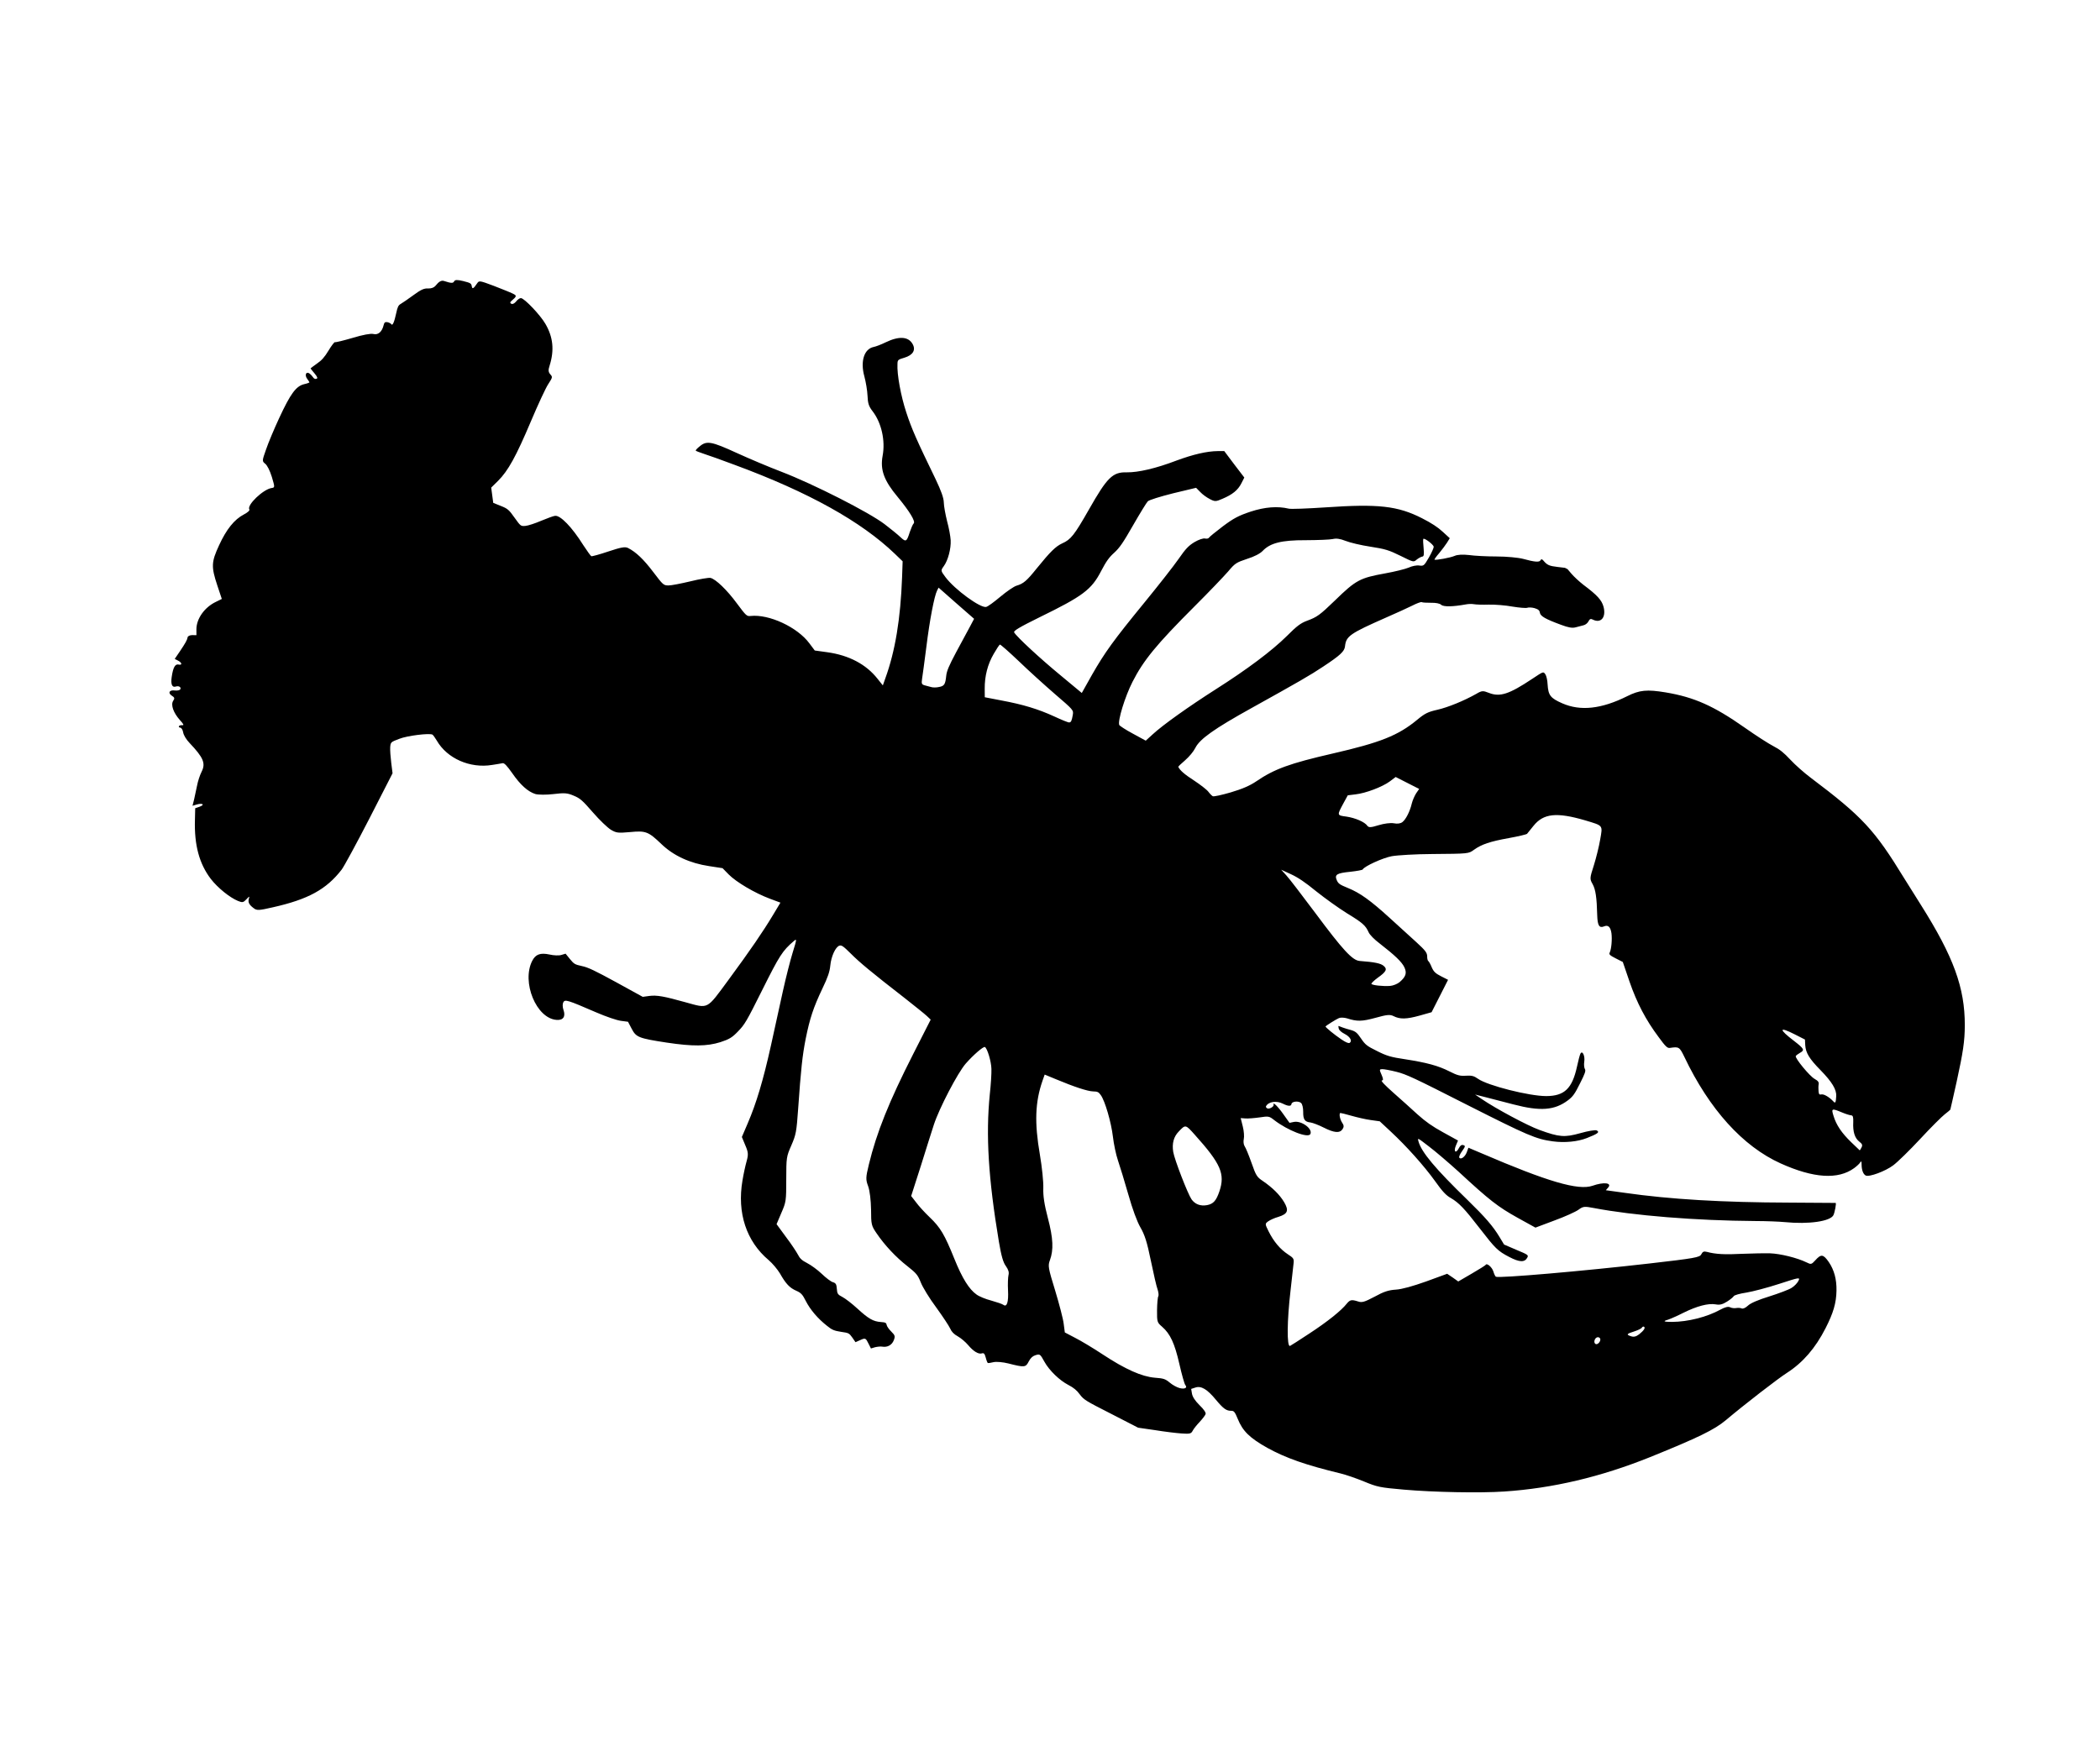 <svg width="257" height="215" xmlns="http://www.w3.org/2000/svg" xmlns:xlink="http://www.w3.org/1999/xlink" xml:space="preserve" overflow="hidden"><defs><clipPath id="clip0"><path d="M1799.92 1779.27 1743.76 1889.68 1546.83 1789.5 1602.99 1679.09Z" fill-rule="nonzero" clip-rule="nonzero"/></clipPath><clipPath id="clip1"><path d="M1799.92 1779.27 1743.76 1889.68 1546.83 1789.5 1602.99 1679.09Z" fill-rule="evenodd" clip-rule="evenodd"/></clipPath><clipPath id="clip2"><path d="M1799.92 1779.27 1743.76 1889.68 1546.83 1789.5 1602.99 1679.09Z" fill-rule="evenodd" clip-rule="evenodd"/></clipPath></defs><g transform="translate(-1544 -1677)"><g><g clip-path="url(#clip0)"><g clip-path="url(#clip1)"><g clip-path="url(#clip2)"><path d="M34.383 219.961C30.812 219.029 29.518 218.598 27.776 217.718 23.687 215.648 20.927 212.698 17.079 206.246 16.407 205.107 15.509 203.641 15.113 202.968 11.438 196.999 10.696 194.963 9.316 187.183 9.143 186.182 8.764 184.733 8.471 183.939 8.074 182.852 7.936 182.214 7.936 181.351 7.936 180.713 7.746 178.833 7.505 177.176 6.849 172.587 6.987 169.982 8.039 166.618 8.747 164.376 9.23 163.617 10.61 162.599 13.422 160.511 14.837 158.355 14.975 155.922 15.061 154.335 14.888 153.956 13.715 153.265 13.284 153.024 12.853 152.662 12.749 152.472 12.542 152.075 12.508 152.11 13.974 151.281 16.941 149.608 17.769 148.78 17.907 147.331 17.976 146.572 18.045 146.434 18.701 146.02 20.133 145.071 21.755 143.673 22.617 142.638 23.359 141.741 23.704 141.482 24.825 140.999 27.603 139.792 29.345 138.256 33.21 133.633 36.643 129.527 38.109 128.147 40.473 126.853 41.318 126.387 42.077 125.749 43.095 124.679 43.871 123.851 44.51 123.075 44.51 122.937 44.51 122.816 44.406 122.488 44.268 122.212 44.13 121.936 43.941 120.953 43.837 120.038 43.699 118.675 43.509 117.899 43.216 117.537 43.199 117.502 42.716 117.675 42.129 117.916 41.473 118.175 40.732 118.348 40.18 118.348 38.972 118.348 37.057 119.348 32.692 122.298 27.241 125.973 25.895 126.853 24.239 127.784 22.048 129.027 21.392 129.268 20.806 129.044 19.633 128.595 19.132 128.871 15.354 131.959 14.354 132.787 13.129 133.754 12.646 134.116 12.145 134.478 11.731 134.858 11.731 134.961 11.731 135.082 11.524 135.548 11.283 136.014 11.007 136.531 10.869 136.997 10.938 137.238 11.041 137.618 10.506 138.619 9.523 139.912 9.333 140.154 9.126 140.534 9.057 140.775 8.988 141.017 8.643 141.758 8.281 142.414 7.919 143.087 7.418 144.294 7.177 145.123 6.918 145.933 6.607 146.692 6.487 146.796 6.349 146.917 6.193 147.279 6.124 147.607 6.038 148.09 6.09 148.28 6.331 148.452 6.676 148.711 6.711 149.418 6.469 151.454 6.366 152.368 6.228 152.834 5.952 153.145 5.728 153.386 5.434 153.731 5.279 153.904 5.124 154.094 4.813 154.232 4.572 154.232 4.244 154.232 4.14 154.318 4.14 154.594 4.14 155.715 3.157 155.957 2.156 155.077 1.518 154.508 1.225 153.731 0.863 151.644 0.742 151.023 0.5 150.16 0.311 149.712L-0.035 148.883 0.345 147.848C0.707 146.865 0.725 146.606 0.431 145.916 0.345 145.692 0.38 145.606 0.569 145.606 0.863 145.606 1.087 145.054 1.38 143.622 1.501 143.052 2.036 141.689 2.588 140.603 3.14 139.516 3.761 138.118 3.968 137.497 4.227 136.807 4.554 136.221 4.865 135.979 5.296 135.617 6.383 134.202 6.383 133.995 6.383 133.961 5.952 134.012 5.417 134.15 4.882 134.271 4.175 134.392 3.83 134.426L3.192 134.478 2.881 133.357C2.657 132.58 2.553 131.649 2.553 130.338 2.553 127.008 3.381 124.783 6.728 119.193 7.867 117.278 8.85 115.518 8.902 115.26 9.23 113.897 10.041 112.568 11.335 111.274 12.456 110.17 12.991 109.791 14.492 109.049 15.492 108.566 16.389 108.169 16.493 108.169 16.613 108.169 16.752 107.997 16.803 107.79 16.855 107.565 17.286 107.151 17.769 106.841 18.494 106.392 18.977 106.237 20.512 106.03 21.53 105.892 24.498 105.305 27.103 104.736 33.02 103.442 34.797 103.166 37.971 103.011L40.507 102.907 39.748 99.56C39.058 96.455 37.989 92.677 37.644 92.159 37.523 91.987 36.781 92.453 34.59 94.092 29.88 97.645 28.69 98.232 26.137 98.249 24.791 98.266 24.187 98.353 23.393 98.663 22.565 98.974 21.824 99.077 19.339 99.198 17.666 99.284 16.131 99.405 15.924 99.474 15.716 99.526 14.699 100.578 13.646 101.786L11.766 103.994 11.99 104.667C12.128 105.029 12.232 105.668 12.232 106.099 12.249 106.806 12.18 106.927 11.524 107.462 10.489 108.342 9.696 108.687 8.781 108.687L7.97 108.687 7.091 106.858 6.193 105.029 6.556 104.322C7.177 103.132 8.281 101.82 9.885 100.337 11.869 98.543 13.301 96.835 13.922 95.575 14.664 94.005 15.561 93.712 20.064 93.505 23.704 93.332 24.36 93.195 25.257 92.47 25.964 91.918 26.775 91.642 29.414 91.073 31.329 90.676 31.812 90.469 32.416 89.83 32.641 89.589 33.589 89.071 34.521 88.674 35.453 88.278 36.315 87.846 36.419 87.691 36.885 87.139 36.263 83.309 35.435 81.618 34.987 80.704 34.969 80.704 34.314 80.808 33.451 80.946 32.002 80.635 31.105 80.118 30.691 79.876 29.846 79.238 29.225 78.668 28.586 78.116 27.758 77.478 27.361 77.271 26.878 77.012 26.24 76.339 25.274 75.08 22.082 70.871 21.134 69.698 19.615 68.179 18.166 66.713 15.992 65.04 14.802 64.522 14.371 64.315 14.302 64.349 13.75 64.936 12.991 65.73 12.266 65.781 11.8 65.074 11.214 64.194 11.662 63.142 13.111 62.038 13.595 61.675 14.129 61.192 14.284 60.985 15.026 60.054 16.596 60.312 18.011 61.606 18.529 62.072 19.391 62.711 19.943 63.021 20.771 63.487 21.03 63.746 21.358 64.436 22.117 66.04 23.842 67.472 25.671 68.007 27.344 68.507 28.293 69.525 29.328 71.94 30.242 74.045 31.002 75.27 31.329 75.149 31.45 75.097 31.968 75.132 32.468 75.201 33.727 75.408 33.814 75.356 33.555 74.459 33.434 74.062 33.193 72.958 33.02 72.009 32.589 69.629 32.589 62.055 33.02 57.88 33.193 56.276 33.382 53.584 33.451 51.928 33.589 48.495 33.762 47.943 34.797 47.512 35.125 47.356 35.435 47.27 35.47 47.322 35.504 47.356 35.453 47.839 35.366 48.409 35.28 48.961 35.038 50.755 34.866 52.359 33.745 61.917 34.021 69.318 35.694 74.804L36.074 76.046 37.816 76.857C42.474 79.013 46.287 80.221 49.806 80.652L50.72 80.773 50.289 79.824C49.34 77.771 49.306 75.391 50.186 72.855L50.686 71.405 50.203 70.422C49.099 68.214 49.237 64.384 50.479 62.486 50.738 62.089 50.703 61.986 49.875 60.312 48.944 58.467 48.391 56.638 48.547 55.999 48.599 55.792 49.271 54.878 50.048 53.981 50.807 53.084 51.566 52.118 51.704 51.825 51.963 51.29 51.963 51.238 51.083 49.426 50.22 47.65 49.858 46.425 49.858 45.338 49.858 44.941 50.151 44.544 51.324 43.388 52.135 42.595 52.791 41.87 52.791 41.784 52.791 41.681 52.446 41.025 52.032 40.3 50.686 38.058 50.03 36.143 50.393 35.591 50.496 35.418 51.1 34.866 51.704 34.348 52.325 33.831 52.963 33.193 53.136 32.916 53.446 32.416 53.429 32.399 52.842 31.26 52.29 30.225 52.239 30.001 52.325 29.104L52.411 28.12 51.635 27.586 50.858 27.051 49.72 27.43C48.081 27.965 46.08 28.034 41.422 27.706 39.214 27.551 36.936 27.465 36.384 27.534 35.418 27.637 35.366 27.62 35.211 27.206 35.073 26.878 34.883 26.74 34.297 26.654 32.347 26.326 31.002 25.464 29.984 23.894 29.294 22.841 28.362 20.202 28.517 19.788 28.569 19.65 28.845 19.495 29.138 19.443 29.466 19.374 29.673 19.219 29.673 19.046 29.673 18.856 29.587 18.805 29.38 18.891 28.535 19.236 28.466 19.219 28.483 18.615 28.483 18.287 28.586 17.183 28.69 16.131 28.897 14.302 28.914 14.233 29.328 14.181 30.139 14.078 30.277 13.991 29.949 13.75 29.673 13.543 29.656 13.439 29.863 12.542 30.035 11.8 30.174 11.559 30.398 11.559 30.674 11.559 30.777 11.352 30.915 10.455 30.967 10.092 31.26 9.903 31.933 9.765 32.209 9.696 32.451 9.471 32.623 9.109 32.813 8.66 33.158 8.384 34.159 7.884 34.866 7.522 35.608 7.125 35.815 6.987 36.108 6.797 36.315 6.797 37.092 7.004 38.196 7.298 38.713 7.315 38.558 7.073 38.506 6.97 38.506 6.728 38.558 6.538 38.644 6.262 38.765 6.211 39.11 6.297 39.904 6.487 40.507 6.245 40.628 5.659 40.697 5.348 41.301 4.554 42.198 3.623 42.992 2.778 43.647 2.018 43.647 1.932 43.647 1.846 44.217 1.742 44.924 1.691 45.873 1.622 46.39 1.484 47.011 1.139 47.477 0.897 47.857 0.707 47.874 0.725 47.908 0.759 48.046 1.087 48.202 1.449 48.409 1.932 48.547 2.07 48.667 1.949 48.806 1.811 48.806 1.656 48.667 1.415 48.564 1.225 48.478 0.932 48.478 0.794 48.478 0.38 48.961 0.466 49.185 0.914 49.288 1.121 49.409 1.328 49.444 1.363 49.478 1.397 49.703 1.19 49.944 0.897 50.6 0.121 51.738-0.069 55.033 0.052 56.5 0.104 58.38 0.242 59.191 0.362 60.657 0.552 60.692 0.569 60.795 1.07 60.864 1.38 61.279 1.949 61.865 2.519 62.814 3.416 62.849 3.45 63.09 3.105 63.694 2.26 66.333 1.328 66.661 1.863 66.73 1.984 67.041 1.88 67.507 1.553 68.593 0.776 70.112 0.466 72.268 0.552 74.511 0.638 75.028 0.863 76.736 2.588L77.961 3.83 78.582 3.364C79.824 2.398 81.532 2.156 82.688 2.743L83.326 3.071 83.551 2.605C83.689 2.346 83.896 2.191 84.034 2.225 84.362 2.329 84.776 2.312 86.052 2.156L87.122 2.018 87.122 2.467C87.122 3.019 87.398 3.226 87.519 2.76 87.622 2.329 88.14 2.312 89.261 2.691 90.124 2.985 90.417 3.33 90.072 3.675 89.813 3.933 89.83 4.313 90.124 4.313 90.262 4.313 90.451 4.071 90.555 3.795 90.779 3.14 91.228 3.123 91.297 3.744 91.331 4.14 91.418 4.227 91.797 4.175 92.366 4.123 93.074 4.865 93.505 5.969 93.747 6.607 93.85 6.745 93.936 6.521 94.005 6.349 94.143 6.211 94.23 6.211 94.333 6.211 94.368 6.314 94.316 6.452 94.264 6.573 94.419 6.832 94.678 7.021 94.954 7.229 95.282 7.746 95.472 8.298 96.3 10.627 96.783 11.214 97.956 11.214 98.404 11.214 99.198 11.335 99.716 11.49 100.233 11.628 100.992 11.835 101.406 11.938L102.165 12.111 101.803 12.49C101.286 13.042 101.337 13.439 101.872 12.939L102.286 12.542 103.58 13.163C106.358 14.474 108.117 16.061 109.135 18.166 109.722 19.408 110.119 21.254 110.032 22.358 109.981 22.945 109.912 23.031 109.377 23.186 108.876 23.325 108.842 23.359 109.152 23.411 109.618 23.497 109.825 23.756 109.946 24.446 110.05 24.946 109.929 25.153 108.79 26.516 105.978 29.915 103.873 31.364 100.854 31.933 100.371 32.019 97.18 32.106 93.764 32.123L87.519 32.14 86.449 31.416C85.862 31.019 85.121 30.57 84.793 30.432 84.224 30.208 84.206 30.208 83.361 30.984 82.602 31.657 81.084 33.9 81.084 34.348 81.084 34.435 81.273 34.797 81.498 35.159 82.878 37.281 82.705 40.335 81.084 42.543 80.756 42.992 80.411 43.475 80.307 43.595 80.187 43.768 80.342 44.199 80.859 45.183 81.688 46.718 82.015 47.908 81.86 48.874 81.791 49.237 81.343 50.134 80.859 50.858 80.118 51.963 79.962 52.308 79.911 53.153 79.842 54.016 79.945 54.378 80.67 56.172 81.153 57.362 81.515 58.587 81.567 59.088 81.618 59.881 81.549 60.054 80.756 61.33 79.721 62.952 79.686 63.297 80.325 65.402 80.928 67.386 80.842 69.577 80.083 71.854L79.566 73.424 79.911 74.442C80.325 75.684 80.497 78.323 80.273 80.29L80.118 81.653 81.843 81.532C84.275 81.36 86.932 81.015 91.418 80.273 95.972 79.514 95.662 79.738 96.265 76.805 96.8 74.131 97.059 73.286 97.576 72.527L98.042 71.854 97.921 68.145C97.835 65.195 97.853 64.246 98.059 63.504 98.284 62.642 98.266 62.521 97.956 61.813L97.611 61.037 97.99 60.64C98.198 60.433 98.474 59.829 98.594 59.329 98.888 58.225 99.336 57.794 100.25 57.794 103.166 57.794 106.306 61.434 105.34 63.728 105.029 64.487 104.46 64.556 103.856 63.918 103.632 63.677 103.27 63.487 103.063 63.487 102.614 63.487 102.562 63.746 102.321 67.627 102.234 68.99 102.045 70.301 101.872 70.802L101.579 71.63 102.131 72.406C102.821 73.372 102.804 73.683 101.7 77.029 100.682 80.083 99.888 81.601 98.681 82.843 97.87 83.654 97.507 83.879 96.524 84.172 95.42 84.517 94.989 84.551 90.659 84.517 85.914 84.482 85.259 84.551 83.585 85.241 83.102 85.431 83.154 85.466 84.879 85.759 85.88 85.931 88.019 86.415 89.623 86.829 91.245 87.26 94.23 88.019 96.265 88.554 100.492 89.641 103.356 90.158 106.013 90.331L107.841 90.451 108.549 91.279C109.152 92.004 109.377 92.142 110.222 92.315 110.757 92.418 111.809 92.694 112.568 92.936 116.398 94.126 118.986 96.731 119.797 100.216 119.935 100.803 120.314 101.682 120.625 102.183 121.436 103.408 121.66 104.046 121.608 104.926 121.574 105.547 121.66 105.806 122.195 106.53 122.902 107.496 123.454 108.825 123.73 110.222 123.903 110.998 123.868 111.292 123.609 112.085 123.299 113 123.299 113.034 123.609 113.638L123.937 114.242 123.471 114.621C122.902 115.07 122.902 115.122 123.385 115.76L123.765 116.277 123.402 116.657C123.213 116.881 122.988 117.226 122.937 117.416 122.747 118.02 122.229 118.382 121.591 118.313 121.091 118.261 120.987 118.175 120.797 117.571 120.677 117.192 120.47 116.795 120.332 116.692 120.107 116.519 120.107 116.415 120.332 115.881 120.694 115.018 120.659 114.363 120.159 112.568 119.918 111.706 119.728 110.688 119.728 110.291 119.728 109.67 119.659 109.549 119.141 109.239 118.675 108.963 118.572 108.807 118.641 108.445 118.693 108.204 118.555 107.445 118.348 106.772 118.141 106.082 117.985 105.098 117.985 104.581 117.985 103.856 117.882 103.511 117.571 103.097 117.364 102.804 116.778 101.786 116.312 100.82L115.432 99.077 113.931 98.974C112.482 98.888 112.344 98.836 109.998 97.645 107.617 96.438 107.514 96.403 106.013 96.317 104.581 96.231 104.236 96.127 101.665 95.04 97.145 93.126 95.593 92.539 93.591 91.97 91.107 91.279 89.727 91.073 87.208 91.004 85.604 90.969 84.931 90.865 84.224 90.59 83.171 90.175 81.912 90.124 81.549 90.469 81.343 90.676 81.377 90.917 81.774 92.159 82.24 93.574 82.654 95.368 83.654 100.578 83.948 102.045 84.258 103.546 84.362 103.908L84.551 104.546 89.261 104.546C95.817 104.546 99.871 104.908 103.804 105.84 105.409 106.22 105.616 106.323 106.22 106.979 106.634 107.41 107.565 108.031 108.6 108.583 110.222 109.411 110.343 109.515 110.878 110.498 111.74 112.051 112.43 113.983 112.758 115.691 113.034 117.054 113.138 117.313 113.793 118.054 114.207 118.52 115.053 119.883 115.656 121.108 116.277 122.316 116.968 123.54 117.192 123.817 117.468 124.144 117.606 124.541 117.623 125.093 117.64 125.524 117.813 126.249 118.003 126.698 118.399 127.629 118.451 128.354 118.141 128.664 117.968 128.837 118.02 128.975 118.399 129.32 118.658 129.544 118.865 129.786 118.865 129.837 118.865 129.906 118.675 130.165 118.451 130.424 118.227 130.7 117.934 131.425 117.778 132.097 117.33 134.099 117.244 134.219 116.45 134.219 115.984 134.219 115.639 134.34 115.415 134.564 114.966 135.013 114.966 135.03 115.587 135.945 116.277 136.962 116.795 138.67 116.795 139.878 116.795 140.534 116.916 141.103 117.192 141.62 117.554 142.362 117.571 142.638 117.571 146.123L117.589 149.832 116.916 151.816C116.571 152.903 116.07 154.283 115.812 154.887 115.415 155.819 115.311 155.957 114.897 155.957 114.656 155.957 114.035 156.077 113.534 156.233 113.034 156.371 112.499 156.474 112.344 156.44 112.172 156.405 111.93 155.974 111.723 155.284 111.481 154.542 111.205 154.059 110.878 153.817L110.412 153.472 110.032 153.852C109.497 154.37 109.549 155.232 110.222 156.768 110.791 158.096 110.86 158.544 110.567 159.079 110.429 159.355 110.515 159.545 111.085 160.201 112.154 161.426 112.517 162.564 112.62 165.048 112.706 167.653 112.361 170.224 111.343 174.502 111.205 175.072 111.016 176.4 110.929 177.453 110.791 179.247 110.705 179.54 109.601 182.283 108.255 185.63 105.771 190.771 104.236 193.341 101.199 198.448 97.283 203.072 92.384 207.35 87.622 211.49 85.828 212.853 84.154 213.561 81.377 214.734 76.684 216.959 75.58 217.615 73.596 218.771 71.319 219.34 68.576 219.34 66.489 219.34 65.246 219.116 63.866 218.443 62.624 217.839 61.744 217.046 61.175 216.01 60.623 214.975 60.709 214.717 61.779 214.44 62.4 214.268 62.452 214.216 62.452 213.612 62.469 212.37 62.952 210.266 63.487 209.127 63.78 208.506 64.522 207.126 65.109 206.073 66.144 204.279 66.609 203.227 66.834 202.157 66.92 201.778 67.041 201.674 67.42 201.674 67.834 201.674 68.214 201.174 71.285 196.533 75.874 189.598 81.256 180.937 81.256 180.506 81.256 180.42 81.066 180.161 80.825 179.937 80.428 179.557 80.221 178.729 80.532 178.729 80.601 178.729 81.377 178.263 82.257 177.694L83.861 176.659 83.74 175.848 83.637 175.02 85.638 173.157C86.898 171.966 87.846 170.931 88.209 170.31 88.657 169.551 89.088 169.103 90.158 168.378 91.331 167.55 91.538 167.326 91.607 166.808 91.745 165.997 91.866 165.859 92.47 165.721 93.522 165.514 95.541 164.6 97.818 163.289 99.095 162.564 100.181 161.926 100.233 161.874 100.544 161.581 97.628 160.132 94.109 158.838 92.694 158.303 91.279 157.785 90.986 157.665 90.486 157.475 90.434 157.354 90.348 156.543 90.227 155.456 89.761 154.318 88.916 153.179 88.312 152.368 88.295 152.351 87.846 152.575 87.588 152.713 87.105 153.093 86.794 153.438 85.949 154.301 85.517 154.266 84.862 153.248 84.293 152.334 83.93 151.195 83.74 149.763 83.637 148.883 83.534 148.711 82.378 147.503 81.705 146.796 81.049 146.037 80.946 145.83 80.825 145.623 80.497 145.416 80.221 145.347 79.928 145.278 79.324 144.916 78.893 144.536L78.099 143.846 77.875 144.381C77.754 144.674 77.34 145.347 76.978 145.864 76.322 146.779 76.305 146.848 76.46 147.624 76.84 149.66 76.581 152.334 75.977 152.334 75.27 152.334 74.977 150.626 75.563 149.867L75.908 149.436 75.304 148.28C74.769 147.279 74.493 146.382 74.804 146.692 74.977 146.865 75.563 146.485 75.563 146.209 75.563 146.071 75.494 145.951 75.408 145.951 74.769 145.951 74.183 146.761 74.183 147.659 74.183 148.349 74.028 148.711 73.752 148.607 73.441 148.487 72.993 149.177 73.096 149.591 73.148 149.798 73.527 150.108 73.941 150.315 74.787 150.729 74.959 151.04 74.701 151.713 74.614 151.972 74.528 152.748 74.528 153.421 74.528 154.87 74.269 155.508 73.648 155.577 73.32 155.612 73.148 155.508 72.975 155.18 72.734 154.749 72.165 154.301 72.009 154.439 71.975 154.49 71.837 155.094 71.699 155.801 71.561 156.509 71.302 157.561 71.095 158.148L70.733 159.2 71.25 160.994C71.957 163.461 73.113 166.463 74.2 168.568 74.907 169.913 75.149 170.569 75.166 171.225 75.235 172.363 75.563 173.295 76.857 176.021 78.22 178.902 78.341 179.264 78.358 180.868 78.375 182.3 78.099 182.87 77.409 182.87 77.081 182.87 77.064 182.783 77.185 181.231L77.288 179.609 76.719 178.695C75.891 177.366 75.356 176.055 74.442 173.122 72.837 167.93 71.785 165.445 70.767 164.531 70.422 164.22 70.422 164.22 70.75 165.963 70.922 166.929 71.423 168.999 71.854 170.586 73.269 175.572 73.51 176.849 73.614 179.592L73.7 182.093 71.871 183.767C70.871 184.698 69.732 185.613 69.352 185.802 68.731 186.113 68.645 186.251 68.317 187.39 66.954 192.099 64.056 199.173 60.761 205.763 60.192 206.884 59.519 208.351 59.26 209.006 58.191 211.749 56.655 213.923 55.81 213.923 55.447 213.923 54.343 213.595 54.343 213.492 54.343 213.474 55.499 211.163 56.897 208.385 60.554 201.139 63.142 195.222 64.953 189.891L65.712 187.7 65.298 187.804C64.539 187.993 64.901 187.01 65.971 185.992 67.282 184.716 68.007 180.92 68.576 172.087L68.697 170.345 69.283 170.414C69.887 170.483 70.457 170.189 70.284 169.896 70.215 169.793 69.853 169.775 69.404 169.844 68.714 169.948 68.645 169.913 68.697 169.637 68.731 169.43 68.904 169.327 69.249 169.327 70.06 169.327 69.991 168.93 69.197 168.861L68.49 168.809 68.421 166.739C68.369 165.169 68.231 164.255 67.886 162.944 67.61 161.995 67.161 160.252 66.851 159.079 66.506 157.751 66.247 157.026 66.161 157.164 66.057 157.337 65.902 157.233 65.557 156.819 65.109 156.267 65.074 156.267 64.901 156.578 64.798 156.768 64.574 157.527 64.401 158.286 64.125 159.511 64.091 160.528 64.091 167.774 64.073 176.21 64.004 177.228 63.314 179.212 62.831 180.592 61.969 181.938 61.072 182.732 59.985 183.698 59.691 183.836 59.691 183.387 59.691 183.197 60.226 182.473 60.899 181.748 62.245 180.282 62.503 179.678 62.814 177.107 63.004 175.572 62.917 171.225 62.642 169.068L62.521 168.119 62.21 169.499C62.038 170.258 61.71 171.777 61.468 172.864 60.744 176.193 59.829 177.677 58.001 178.574 57.328 178.902 56.914 178.971 55.482 178.953 54.119 178.953 53.757 178.902 53.636 178.677 53.55 178.539 53.205 178.315 52.877 178.212 52.187 177.987 51.704 177.349 52.221 177.349 52.394 177.349 53.118 177.504 53.826 177.694 56.483 178.384 57.725 177.953 58.742 175.969 59.691 174.106 60.847 168.982 60.64 167.567 60.554 166.963 60.606 166.705 60.968 166.084 61.348 165.462 61.417 165.1 61.417 164.048 61.417 162.478 61.727 161.046 62.555 158.51 63.107 156.871 63.211 156.319 63.211 155.008 63.228 153.61 63.176 153.369 62.728 152.558 62.314 151.816 62.262 151.557 62.365 151.005 62.452 150.643 62.521 150.16 62.555 149.919 62.572 149.677 62.607 149.453 62.607 149.418 62.624 149.384 62.745 149.453 62.883 149.574 63.038 149.694 63.142 150.074 63.142 150.522 63.142 151.281 63.487 151.782 63.849 151.557 63.97 151.471 64.004 151.109 63.918 150.453 63.797 149.453 63.487 148.021 63.383 148.021 63.28 148.021 62.003 148.78 61.727 149.021 61.555 149.159 61.382 149.556 61.313 149.901 61.106 151.195 60.83 151.713 59.674 152.989 58.691 154.059 58.484 154.387 58.484 154.87 58.484 155.75 58.104 156.457 56.983 157.682L55.948 158.803 53.722 158.803 51.497 158.803 51.497 157.854C51.497 157.061 51.41 156.785 51.031 156.319 50.755 156.008 50.548 155.681 50.548 155.612 50.548 155.525 50.341 155.336 50.082 155.215 49.703 155.008 49.547 154.697 49.151 153.265 48.892 152.317 48.374 150.436 47.995 149.056 47.132 145.933 46.891 144.346 47.029 142.776 47.115 141.707 47.097 141.5 46.804 141.137 46.321 140.551 46.028 140.723 45.114 142.155 44.682 142.811 44.268 143.363 44.182 143.363 43.751 143.363 41.819 144.898 41.128 145.795 40.697 146.365 39.576 148.28 38.661 150.057 36.557 154.111 36.608 154.025 35.849 154.421 34.849 154.939 34.055 155.715 32.658 157.561 31.95 158.493 31.278 159.286 31.174 159.321 31.053 159.338 30.518 159.459 29.949 159.58 28.034 159.976 27.154 161.339 26.482 164.91 26.067 167.222 25.998 167.084 27.741 167.619 28.569 167.878 30.001 168.206 30.915 168.361 32.537 168.62 32.623 168.654 33.02 169.258 33.451 169.896 34.262 170.466 36.177 171.501 37.281 172.104 37.488 172.449 37.005 172.864 36.591 173.209 36.712 173.605 37.35 174.054 37.989 174.485 39.058 174.917 39.559 174.934 39.8 174.934 39.852 175.106 39.852 175.917L39.852 176.883 41.629 178.712C43.544 180.696 44.907 182.611 46.08 184.992 46.718 186.251 46.804 186.544 46.614 186.803 45.976 187.7 45.976 187.786 46.787 188.856 51.135 194.497 53.325 200.225 53.084 205.297 52.877 209.713 51.687 212.474 49.513 213.578 49.133 213.768 48.702 213.923 48.529 213.923 48.322 213.94 48.374 214.026 48.736 214.199 49.323 214.509 49.685 214.906 49.685 215.251 49.685 215.717 48.115 217.166 47.046 217.684 46.459 217.977 44.475 218.65 42.664 219.167 40.835 219.685 39.006 220.289 38.61 220.479 38.213 220.668 37.851 220.824 37.799 220.824 37.747 220.824 36.212 220.427 34.383 219.961ZM66.075 213.388C66.402 213.198 67.386 212.301 68.231 211.439 69.232 210.404 70.025 209.748 70.439 209.61 70.819 209.472 71.078 209.248 71.078 209.092 71.078 208.937 71.198 208.661 71.336 208.471 71.474 208.299 71.595 207.971 71.595 207.764 71.595 207.505 71.854 207.195 72.389 206.832 73.959 205.763 75.529 203.951 76.408 202.243 76.874 201.329 76.874 201.157 76.408 201.657 76.201 201.864 75.477 202.468 74.787 202.968 73.286 204.089 72.354 205.142 72.078 206.022 71.94 206.505 71.699 206.781 71.147 207.108 70.75 207.35 70.301 207.54 70.18 207.54 70.043 207.54 69.559 208.057 69.094 208.713 68.628 209.351 67.386 210.749 66.316 211.818 64.453 213.681 64.401 213.75 64.936 213.75 65.229 213.75 65.747 213.595 66.075 213.388ZM47.27 213.198C47.27 213.164 47.08 212.543 46.856 211.818 46.373 210.248 45.804 209.23 44.958 208.42 44.268 207.747 44.217 207.799 44.113 209.179 44.078 209.662 43.992 210.162 43.923 210.317 43.837 210.524 43.992 210.662 44.544 210.921 45.631 211.404 46.2 211.973 46.339 212.646 46.425 213.112 46.528 213.233 46.856 213.233 47.08 213.233 47.27 213.216 47.27 213.198ZM43.388 207.592C43.147 206.936 43.095 206.16 43.285 205.918 43.457 205.711 43.423 205.625 43.095 205.418 42.871 205.28 42.543 205.107 42.353 205.055 42.094 204.986 41.991 204.797 41.974 204.314 41.956 203.624 40.801 200.984 40.525 200.984 40.421 200.984 40.162 201.122 39.921 201.277 39.369 201.64 39.265 201.502 38.972 199.966 38.541 197.603 38.213 197.465 38.213 199.656L38.213 201.07 38.817 201.415C39.627 201.898 40.076 202.623 40.697 204.486 41.335 206.367 41.922 207.315 42.664 207.626 43.406 207.954 43.526 207.937 43.388 207.592ZM79.6 199.328C80.031 199.121 80.204 198.897 80.256 198.552 80.359 197.913 80.238 197.93 79.531 198.655 79.203 198.983 78.841 199.259 78.72 199.259 78.599 199.259 78.496 199.345 78.496 199.431 78.496 199.69 78.927 199.638 79.6 199.328ZM83.068 195.118C83.068 194.808 82.498 194.67 82.257 194.911 82.153 195.015 82.136 195.17 82.205 195.291 82.378 195.567 83.068 195.429 83.068 195.118ZM54.43 153.645C54.757 153.507 55.189 153.127 55.378 152.817 55.844 152.041 56.31 150.798 56.189 150.66 56.12 150.609 55.672 150.764 55.189 151.005 54.05 151.609 53.688 151.609 53.55 151.005 53.429 150.557 53.636 149.798 54.343 148.107 54.688 147.279 54.067 145.64 51.566 140.603 50.375 138.187 49.237 135.824 49.064 135.341L48.736 134.478 48.685 135.789C48.65 136.755 48.771 137.756 49.151 139.498 49.426 140.827 49.737 142.863 49.841 144.053 50.013 146.296 50.134 146.779 50.72 147.503 50.928 147.762 51.186 148.521 51.324 149.315 51.773 151.644 52.101 152.748 52.549 153.334 53.032 153.956 53.498 154.025 54.43 153.645ZM110.964 152.144C111.033 151.816 111.016 151.212 110.912 150.781 110.757 150.091 110.791 149.867 111.205 148.883 111.809 147.4 111.93 145.192 111.55 141.862 111.395 140.516 111.274 138.774 111.274 137.98L111.257 136.548 110.377 135.945C109.877 135.617 108.462 134.357 107.22 133.167 105.116 131.131 104.926 130.993 104.184 130.907 102.873 130.752 101.631 130.062 99.716 128.354 98.439 127.215 97.542 126.577 96.679 126.18 96.007 125.869 94.454 124.869 93.229 123.955 90.037 121.574 87.76 120.521 85.017 120.142L84.224 120.038 84.103 121.574C83.93 123.903 83.671 125.628 83.378 126.249 83.137 126.749 83.137 126.887 83.344 127.284 83.74 128.078 85.759 129.958 87.208 130.924 87.967 131.425 89.019 132.27 89.537 132.805 90.055 133.34 91.469 134.702 92.677 135.824 94.04 137.083 95.144 138.274 95.593 138.964 96.162 139.843 96.817 140.499 98.663 141.965 99.957 143.001 101.199 144.036 101.424 144.294 101.665 144.536 101.976 144.743 102.114 144.743 102.269 144.726 102.976 145.019 103.718 145.381 104.995 146.02 105.047 146.071 105.236 146.848 105.564 148.142 106.358 149.142 108.342 150.798 109.359 151.644 110.239 152.455 110.308 152.61 110.481 153.041 110.826 152.8 110.964 152.144ZM89.468 145.002C89.968 144.346 90.037 143.639 89.692 142.983 89.296 142.259 86.294 138.912 85.535 138.36 84.689 137.739 83.844 137.566 83.016 137.825 81.843 138.17 81.843 138.17 82.464 139.757 84.189 144.225 85.052 145.261 87.277 145.588 88.485 145.761 88.985 145.623 89.468 145.002ZM36.798 145.071C37.074 144.95 37.298 144.622 37.419 144.191 37.54 143.794 37.989 143.139 38.472 142.638 39.162 141.931 39.282 141.707 39.162 141.448 38.886 140.948 38.972 139.688 39.317 138.653 39.714 137.532 39.714 137.549 38.075 137.583L36.919 137.618 36.384 138.412C35.694 139.464 34.072 140.93 33.072 141.431L32.261 141.827 32.261 143.449 32.261 145.054 32.916 144.967C33.262 144.933 33.865 144.967 34.245 145.054 35.211 145.295 36.315 145.295 36.798 145.071ZM7.867 132.667C7.953 132.373 8.333 131.89 8.695 131.614 9.04 131.321 9.903 130.32 10.61 129.389 12.508 126.887 12.956 126.56 16.355 125.404 18.805 124.558 19.167 124.369 20.116 123.489 20.737 122.919 21.254 122.661 22.91 122.126 25.36 121.315 28.759 119.642 32.692 117.313 35.97 115.38 39.507 113.517 41.111 112.931L42.163 112.534 42.112 110.74C42.094 109.756 41.991 108.859 41.922 108.773 41.577 108.359 38.523 107.824 36.488 107.824 33.52 107.824 31.071 108.359 24.774 110.412 22.41 111.188 19.874 111.947 19.115 112.137 17.838 112.43 17.683 112.534 16.7 113.5 16.027 114.19 15.406 114.621 14.975 114.759 13.681 115.139 12.732 116.226 11.403 118.865 10.731 120.176 10.006 121.47 9.782 121.746 9.489 122.091 9.333 122.523 9.264 123.264 9.212 123.834 8.885 125.197 8.522 126.284 7.953 128.026 7.867 128.492 7.85 130.079 7.832 131.873 7.832 131.873 7.349 132.063 7.091 132.184 6.814 132.373 6.728 132.494 6.625 132.667 6.4 132.598 5.745 132.184 5.262 131.873 4.831 131.632 4.744 131.632 4.537 131.632 4.779 133.046 5.02 133.202 5.141 133.271 5.779 133.305 6.452 133.271 7.643 133.202 7.677 133.184 7.867 132.667ZM111.654 128.319C111.619 128.147 111.723 127.439 111.861 126.749 112.016 126.059 112.085 125.179 112.016 124.8 111.861 123.713 111.033 122.333 109.359 120.418 107.237 117.985 106.703 117.14 106.185 115.415 105.944 114.604 105.547 113.552 105.305 113.086L104.891 112.206 101.044 111.585C98.939 111.223 96.593 110.843 95.834 110.722 93.747 110.395 88.864 110.446 87.415 110.809 86.052 111.154 84.534 111.775 84.534 111.982 84.534 112.31 85.759 113.483 86.57 113.914 87.036 114.173 88.312 114.725 89.416 115.139 94.126 116.968 98.698 119.659 105.012 124.317 106.409 125.352 107.048 125.938 107.289 126.439 107.531 126.905 107.79 127.146 108.117 127.215 108.393 127.284 109.152 127.629 109.808 128.009 111.067 128.733 111.74 128.837 111.654 128.319ZM44.423 103.166C44.492 103.063 44.562 102.2 44.596 101.217 44.682 99.043 45.027 97.111 45.786 94.54L46.356 92.556 45.424 92.073C44.061 91.366 42.595 91.038 41.128 91.124 40.438 91.159 39.834 91.228 39.766 91.279 39.714 91.349 40.059 92.677 40.525 94.247 41.008 95.817 41.715 98.422 42.112 100.026 42.819 102.925 42.836 102.959 43.371 103.132 44.096 103.356 44.303 103.373 44.423 103.166ZM47.77 87.001C47.977 86.76 48.184 86.363 48.219 86.138 48.271 85.931 48.34 85.552 48.391 85.328 48.46 84.965 48.391 84.879 47.822 84.689 47.477 84.586 45.786 83.982 44.078 83.378 40.99 82.257 38.109 81.429 37.35 81.429L36.953 81.429 37.678 84.241 38.385 87.036 39.507 87.018C40.128 87.001 41.715 86.967 43.043 86.932 44.924 86.898 45.614 86.949 46.149 87.156 47.132 87.536 47.374 87.519 47.77 87.001Z" fill="#000000" fill-rule="nonzero" fill-opacity="1" transform="matrix(-0.453 0.891 0.891 0.453 1603.05 1679.12)"/></g></g></g></g></g></svg>